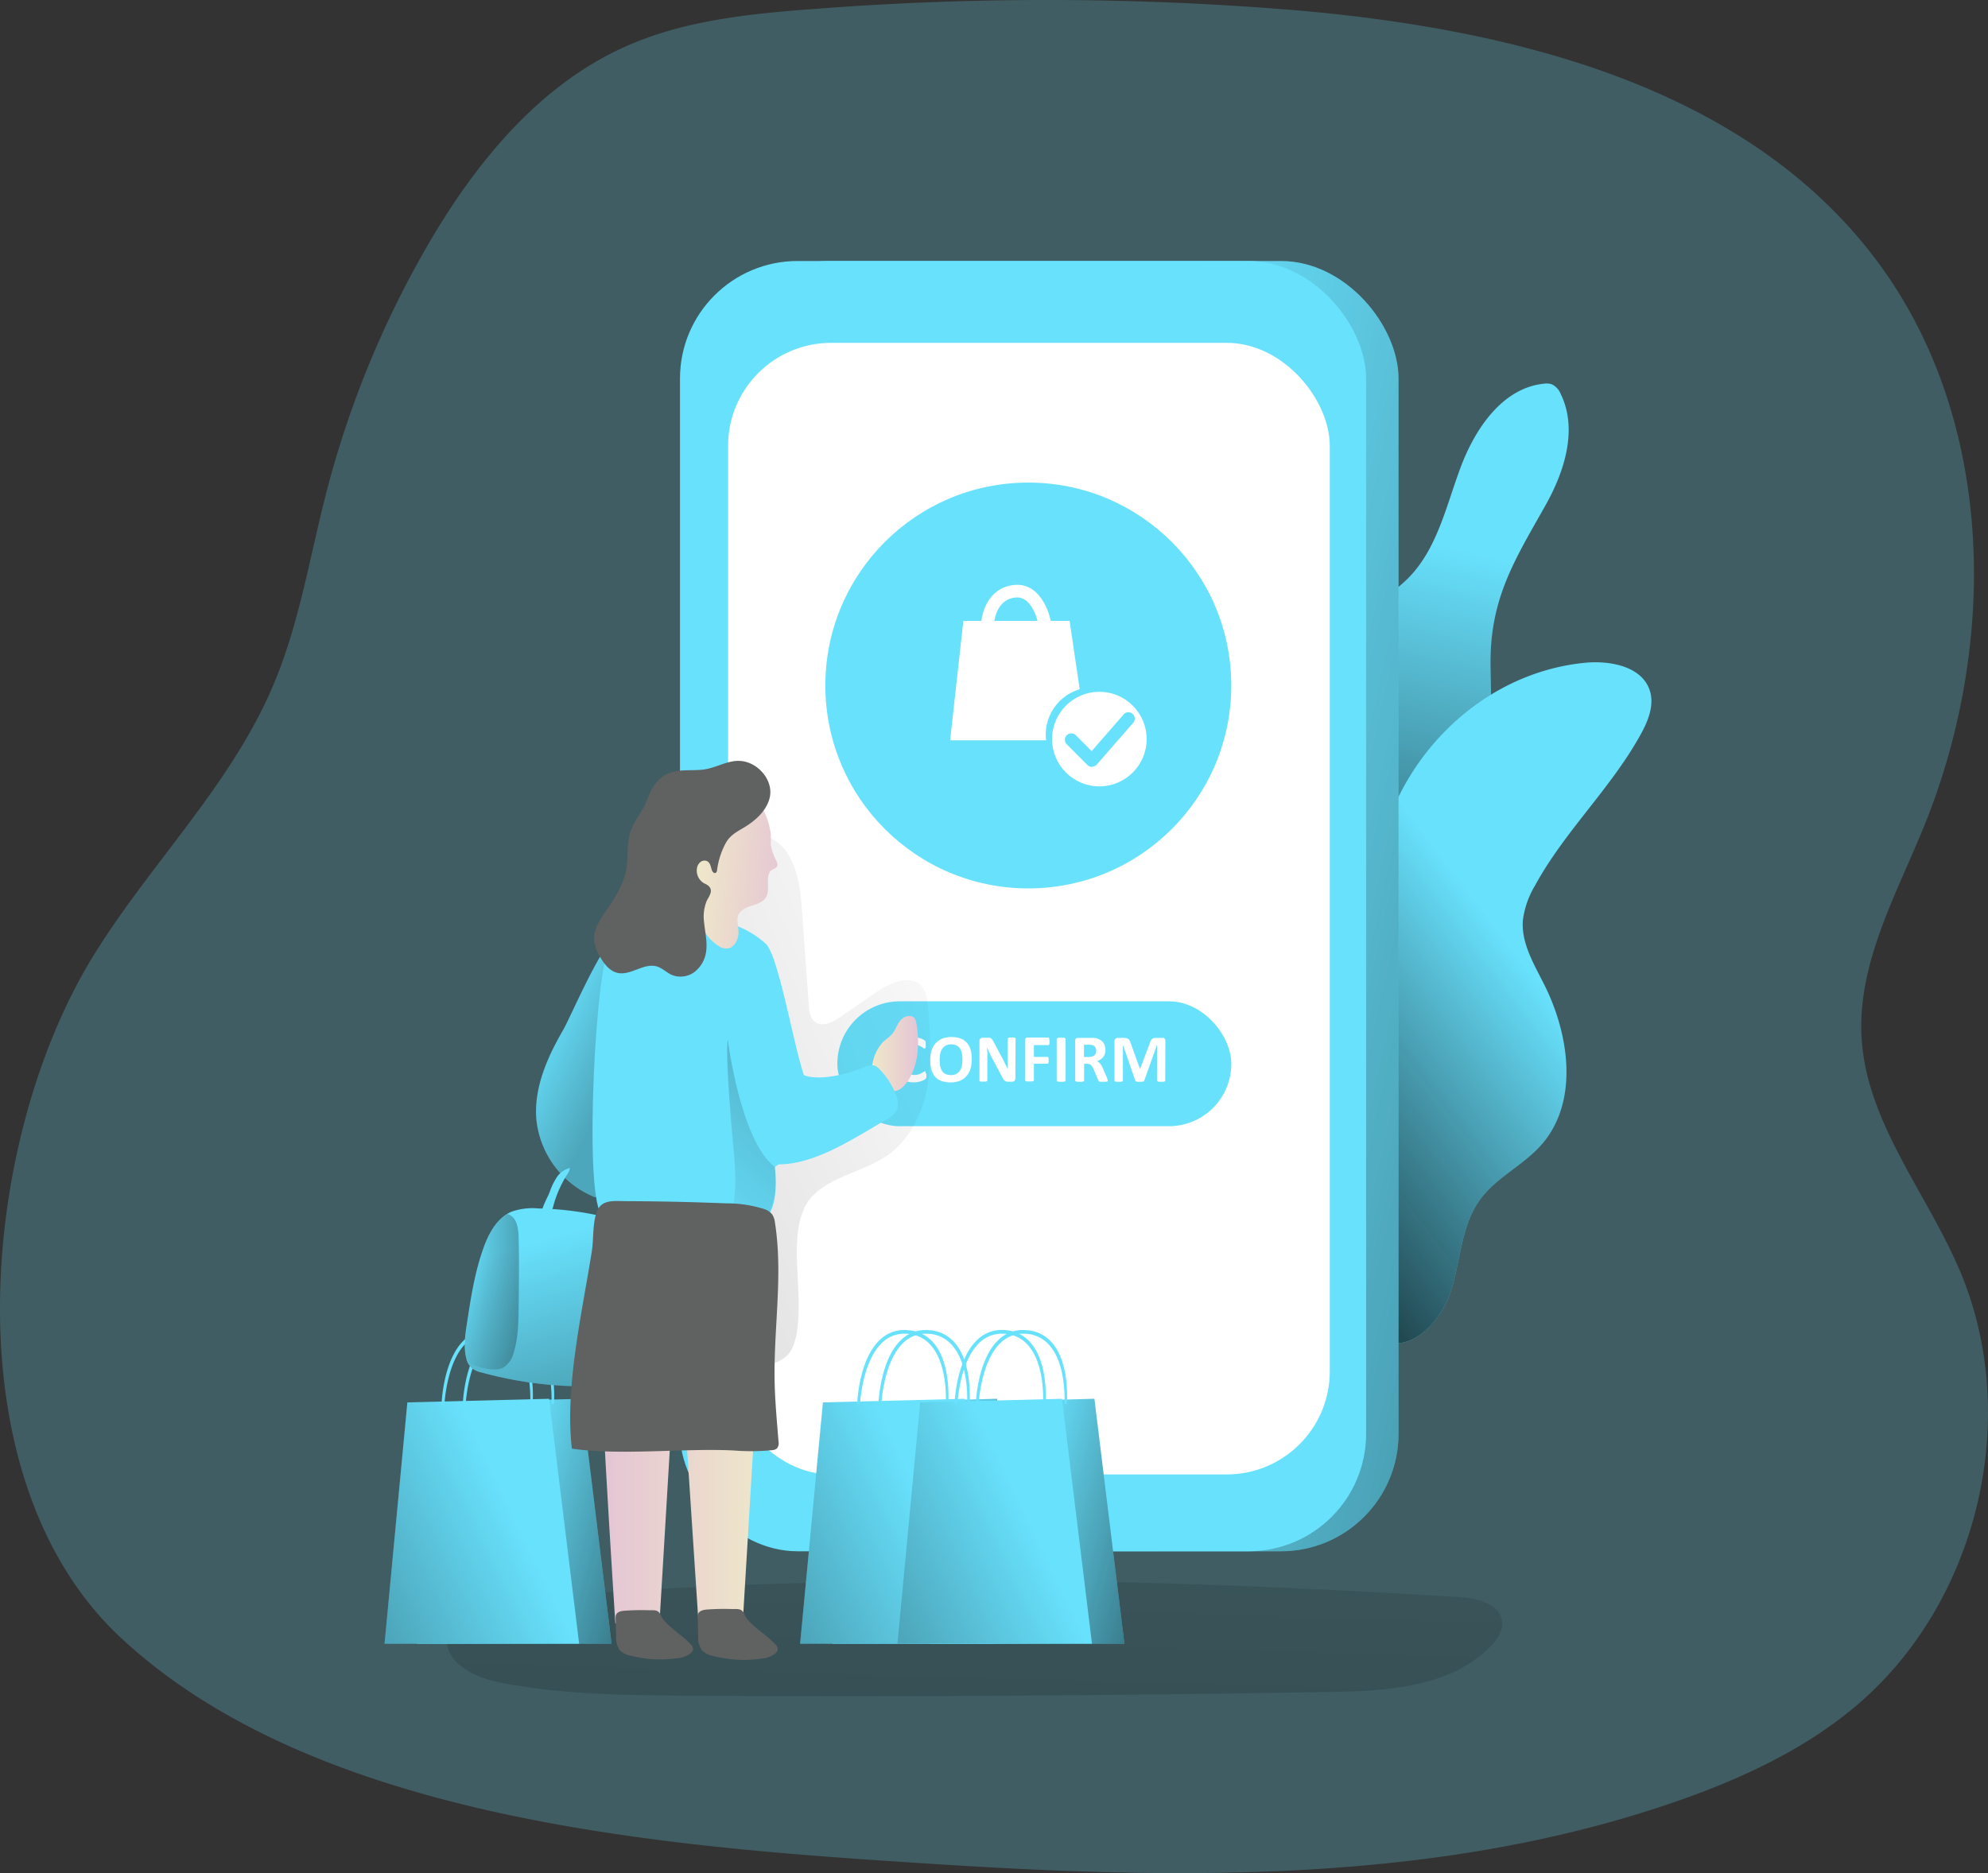 <svg id="Layer_1" data-name="Layer 1" xmlns="http://www.w3.org/2000/svg" xmlns:xlink="http://www.w3.org/1999/xlink" viewBox="0 0 485.52 457.58"><rect x="0" y="0" width="485.52" height="457.58" fill="#333333" stroke="none"/><defs><linearGradient id="linear-gradient" x1="377.5" y1="141.2" x2="338.19" y2="315.45" gradientUnits="userSpaceOnUse"><stop offset="0" stop-color="#010101" stop-opacity="0"/><stop offset="0.95" stop-color="#010101"/></linearGradient><linearGradient id="linear-gradient-2" x1="393.73" y1="242.38" x2="296.34" y2="316.3" xlink:href="#linear-gradient"/><linearGradient id="linear-gradient-3" x1="248.21" y1="219.24" x2="691.74" y2="317.8" xlink:href="#linear-gradient"/><linearGradient id="linear-gradient-4" x1="262.14" y1="319.68" x2="241.02" y2="1076.5" xlink:href="#linear-gradient"/><linearGradient id="linear-gradient-5" x1="121.97" y1="371.64" x2="201.18" y2="393.64" xlink:href="#linear-gradient"/><linearGradient id="linear-gradient-6" x1="125.35" y1="369.72" x2="-22.49" y2="440.71" xlink:href="#linear-gradient"/><linearGradient id="linear-gradient-7" x1="154.85" y1="309.72" x2="165.85" y2="347.98" xlink:href="#linear-gradient"/><linearGradient id="linear-gradient-8" x1="151.59" y1="260.09" x2="173.15" y2="270.44" xlink:href="#linear-gradient"/><linearGradient id="linear-gradient-9" x1="-970.5" y1="247.29" x2="-744.05" y2="341.75" gradientTransform="matrix(-1, 0, 0, 1, -695.74, 0)" xlink:href="#linear-gradient"/><linearGradient id="linear-gradient-10" x1="-941.71" y1="264.53" x2="-930.45" y2="264.53" gradientTransform="matrix(-1, 0, 0, 1, -695.74, 0)" gradientUnits="userSpaceOnUse"><stop offset="0" stop-color="#e4c5d5"/><stop offset="0.42" stop-color="#e9d3cf"/><stop offset="1" stop-color="#efe8ca"/></linearGradient><linearGradient id="linear-gradient-11" x1="168.01" y1="350.92" x2="209.24" y2="350.92" gradientTransform="matrix(1, 0, 0, 1, 0, 0)" xlink:href="#linear-gradient-10"/><linearGradient id="linear-gradient-12" x1="-896.91" y1="131.7" x2="-874.36" y2="131.7" gradientTransform="matrix(-1, -0.09, -0.09, 1, -671.06, 13.85)" xlink:href="#linear-gradient-10"/><linearGradient id="linear-gradient-13" x1="-881.13" y1="304.25" x2="-921.95" y2="258.36" gradientTransform="matrix(-1, 0, 0, 1, -695.74, 0)" xlink:href="#linear-gradient"/><linearGradient id="linear-gradient-14" x1="135.26" y1="322.73" x2="148.5" y2="322.73" xlink:href="#linear-gradient"/><linearGradient id="linear-gradient-15" x1="223.47" y1="371.64" x2="302.67" y2="393.64" xlink:href="#linear-gradient"/><linearGradient id="linear-gradient-16" x1="226.85" y1="369.72" x2="79" y2="440.71" xlink:href="#linear-gradient"/><linearGradient id="linear-gradient-17" x1="247.23" y1="371.64" x2="326.43" y2="393.64" xlink:href="#linear-gradient"/><linearGradient id="linear-gradient-18" x1="250.61" y1="369.72" x2="102.76" y2="440.71" xlink:href="#linear-gradient"/></defs><title>Order Confirm 2</title><path d="M250.62,462.58c60.71,3.87,123.15,4.63,180.61-15.36,15.73-5.47,31.14-12.59,43.85-23.34,29.72-25.14,40.51-70.25,25.39-106.11-8.09-19.16-22.83-36.28-24.07-57-1.08-18.06,8.35-34.8,15.18-51.56,18.49-45.34,17.41-101-12.51-139.71C447.06,28,390.89,14.3,338.74,9.73a737.79,737.79,0,0,0-118.83-.31c-15.45,1.15-31.18,2.79-45.33,9.09-21.48,9.57-37.07,28.91-48.79,49.29a240,240,0,0,0-24.27,59.43c-4.12,15.89-6.65,32.31-13.07,47.42C78.13,199,58.57,218,44.66,240.49,17.05,285.06,8.93,368,51.41,407.41,100.37,452.83,187.92,458.57,250.62,462.58Z" transform="translate(-21.75 -7.18)" fill="#68e1fd" opacity="0.24" style="isolation:isolate"/><path d="M399.28,130.48c4.61-8.24,7.81-18.48,3.66-27a4.42,4.42,0,0,0-2.27-2.45,4.29,4.29,0,0,0-1.82-.12c-10.06,1-16.77,10.85-20.33,20.31s-5.72,20-12.84,27.18c-3.11,3.13-7,5.43-10,8.71-6.47,7.17-7.38,17.65-7.68,27.31-.32,10.25.13,28.87,14.64,26.8,7.65-1.1,17.66-10.7,20.8-17.61,3.64-8,2.12-18.07,2.36-26.59C386.26,152.23,392.25,143,399.28,130.48Z" transform="translate(-21.75 -7.18)" fill="#68e1fd"/><path d="M399.28,130.48c4.61-8.24,7.81-18.48,3.66-27a4.42,4.42,0,0,0-2.27-2.45,4.29,4.29,0,0,0-1.82-.12c-10.06,1-16.77,10.85-20.33,20.31s-5.72,20-12.84,27.18c-3.11,3.13-7,5.43-10,8.71-6.47,7.17-7.38,17.65-7.68,27.31-.32,10.25.13,28.87,14.64,26.8,7.65-1.1,17.66-10.7,20.8-17.61,3.64-8,2.12-18.07,2.36-26.59C386.26,152.23,392.25,143,399.28,130.48Z" transform="translate(-21.75 -7.18)" fill="url(#linear-gradient)"/><path d="M408.86,169.09c6.23-.6,14,.91,15.85,6.9,1.09,3.57-.48,7.38-2.29,10.65-7.24,13.12-18.56,23.64-25.74,36.8a21.78,21.78,0,0,0-3,8.53c-.45,5.58,2.7,10.72,5.21,15.73,6.22,12.41,8.46,28.78-.73,39.18-4.49,5.07-11.12,8-15.06,13.53-4.42,6.18-4.61,14.33-6.82,21.61s-8.6,14.77-16,13.11a458.74,458.74,0,0,0-1-58.15c-2-24.15-7.15-49.66,2.82-72.54C370.27,185.57,388,171.11,408.86,169.09Z" transform="translate(-21.75 -7.18)" fill="#68e1fd"/><path d="M408.86,169.09c6.23-.6,14,.91,15.85,6.9,1.09,3.57-.48,7.38-2.29,10.65-7.24,13.12-18.56,23.64-25.74,36.8a21.78,21.78,0,0,0-3,8.53c-.45,5.58,2.7,10.72,5.21,15.73,6.22,12.41,8.46,28.78-.73,39.18-4.49,5.07-11.12,8-15.06,13.53-4.42,6.18-4.61,14.33-6.82,21.61s-8.6,14.77-16,13.11a458.74,458.74,0,0,0-1-58.15c-2-24.15-7.15-49.66,2.82-72.54C370.27,185.57,388,171.11,408.86,169.09Z" transform="translate(-21.75 -7.18)" fill="url(#linear-gradient-2)"/><rect x="173.99" y="63.76" width="167.57" height="315.2" rx="28.72" fill="#68e1fd"/><rect x="173.99" y="63.76" width="167.57" height="315.2" rx="28.72" fill="url(#linear-gradient-3)"/><path d="M146.11,397.89c-6.47.54-14.71,2.77-15.24,9.24s7.16,10,13.46,11.17c15,2.87,30.35,3,45.61,3.11q78.3.45,156.6-.9c13.93-.24,29.37-1.14,39.15-11.05,1.63-1.65,3.12-3.76,2.91-6.07-.41-4.37-6-5.77-10.42-6.05C300,392.41,224.2,391.33,146.11,397.89Z" transform="translate(-21.75 -7.18)" fill="url(#linear-gradient-4)"/><polygon points="149.36 401.55 101.83 401.55 107.41 342.59 142.02 341.71 149.36 401.55" fill="#68e1fd"/><polygon points="149.36 401.55 101.83 401.55 107.41 342.59 142.02 341.71 149.36 401.55" fill="url(#linear-gradient-5)"/><polygon points="141.44 401.55 93.92 401.55 99.49 342.59 134.1 341.71 141.44 401.55" fill="#68e1fd"/><polygon points="141.44 401.55 93.92 401.55 99.49 342.59 134.1 341.71 141.44 401.55" fill="url(#linear-gradient-6)"/><path d="M151.81,350.19l-.56-.06c.1-2.59,0-9.84-3.4-14a8.19,8.19,0,0,0-6.13-3.13,7.87,7.87,0,0,0-6.16,2.31c-4.19,4.1-5.09,12.35-5.28,15l-.69,0c0-.47.41-11.1,5.63-15.88a8.43,8.43,0,0,1,6.56-2.31,8.78,8.78,0,0,1,6.47,3.12C152.63,340.29,151.88,349.79,151.81,350.19Z" transform="translate(-21.75 -7.18)" fill="#68e1fd"/><path d="M157,350.19l-.56-.06c.09-2.59,0-9.84-3.41-14a8.15,8.15,0,0,0-6.12-3.13,7.86,7.86,0,0,0-6.16,2.31c-4.19,4.1-5.1,12.35-5.28,15l-.69,0c0-.47.41-11.1,5.63-15.88A8.43,8.43,0,0,1,147,332.1a8.8,8.8,0,0,1,6.47,3.12C157.83,340.29,157.08,349.79,157,350.19Z" transform="translate(-21.75 -7.18)" fill="#68e1fd"/><rect x="166.07" y="63.76" width="167.57" height="315.2" rx="28.72" fill="#68e1fd"/><rect x="177.81" y="83.75" width="146.96" height="276.44" rx="25.19" fill="#fff"/><rect x="204.5" y="244.61" width="96.22" height="30.51" rx="15.25" fill="#68e1fd"/><path d="M248,269.79a3.16,3.16,0,0,1,0,.35,1.56,1.56,0,0,1,0,.25.75.75,0,0,1-.07.18,1.29,1.29,0,0,1-.13.17,2,2,0,0,1-.35.24,4.32,4.32,0,0,1-.64.29,6.07,6.07,0,0,1-3.89,0,3.93,3.93,0,0,1-1.5-1,4.44,4.44,0,0,1-1-1.68,8.42,8.42,0,0,1,0-4.77,4.88,4.88,0,0,1,1-1.77,4.22,4.22,0,0,1,1.56-1.1,5.46,5.46,0,0,1,2-.37,4.91,4.91,0,0,1,.86.08,5.27,5.27,0,0,1,.76.19,3.63,3.63,0,0,1,.63.28,1.41,1.41,0,0,1,.39.27.79.79,0,0,1,.16.18.85.85,0,0,1,.06.19,1.88,1.88,0,0,1,0,.28c0,.1,0,.23,0,.38s0,.31,0,.43a1.06,1.06,0,0,1-.06.28.36.36,0,0,1-.1.15.17.17,0,0,1-.13.05.61.61,0,0,1-.32-.14,3.21,3.21,0,0,0-.49-.32,4.05,4.05,0,0,0-.72-.33,3.24,3.24,0,0,0-1-.14,2.46,2.46,0,0,0-1.14.26,2.4,2.4,0,0,0-.85.74,3.49,3.49,0,0,0-.53,1.17,5.72,5.72,0,0,0-.19,1.55,6,6,0,0,0,.2,1.63,3.19,3.19,0,0,0,.55,1.14,2.24,2.24,0,0,0,.87.66,2.79,2.79,0,0,0,1.14.22,3.28,3.28,0,0,0,1-.13,4.71,4.71,0,0,0,.73-.31l.49-.29a.62.62,0,0,1,.31-.14.2.2,0,0,1,.13,0,.22.22,0,0,1,.08.13,1.43,1.43,0,0,1,0,.28C248,269.43,248,269.59,248,269.79Z" transform="translate(-21.75 -7.18)" fill="#fff"/><path d="M259.08,265.94a7.91,7.91,0,0,1-.33,2.38,4.73,4.73,0,0,1-1,1.78,4.17,4.17,0,0,1-1.62,1.12,6.07,6.07,0,0,1-2.22.38,6.53,6.53,0,0,1-2.18-.33,3.63,3.63,0,0,1-1.55-1,4.43,4.43,0,0,1-.93-1.7,8.49,8.49,0,0,1-.31-2.45,7.74,7.74,0,0,1,.33-2.34,4.87,4.87,0,0,1,1-1.76,4.44,4.44,0,0,1,1.62-1.12,6.15,6.15,0,0,1,2.24-.38,6.38,6.38,0,0,1,2.14.32,3.63,3.63,0,0,1,1.55,1,4.41,4.41,0,0,1,.95,1.69A8.2,8.2,0,0,1,259.08,265.94Zm-2.28.12a8,8,0,0,0-.13-1.54,3.38,3.38,0,0,0-.45-1.18,2.09,2.09,0,0,0-.85-.76,2.87,2.87,0,0,0-1.32-.27,2.74,2.74,0,0,0-1.34.3,2.42,2.42,0,0,0-.87.81,3.27,3.27,0,0,0-.46,1.18,7.2,7.2,0,0,0-.14,1.42,9.34,9.34,0,0,0,.13,1.58,3.43,3.43,0,0,0,.45,1.19,2.12,2.12,0,0,0,.84.76,3.09,3.09,0,0,0,1.33.26,2.71,2.71,0,0,0,1.34-.3,2.42,2.42,0,0,0,.87-.81,3.41,3.41,0,0,0,.47-1.19A7.52,7.52,0,0,0,256.8,266.06Z" transform="translate(-21.75 -7.18)" fill="#fff"/><path d="M269.73,270.65a.83.83,0,0,1-.24.59.87.87,0,0,1-.27.14,1.06,1.06,0,0,1-.31.05H268a1.8,1.8,0,0,1-.5-.06,1.06,1.06,0,0,1-.39-.21,1.83,1.83,0,0,1-.35-.41c-.11-.18-.23-.4-.37-.68l-2.66-5c-.15-.3-.31-.62-.47-1s-.3-.68-.43-1h0c0,.4,0,.8.05,1.19s0,.8,0,1.22v5.6a.24.24,0,0,1-.05.14.31.31,0,0,1-.15.12,1.67,1.67,0,0,1-.3.07l-.49,0-.48,0a1.33,1.33,0,0,1-.3-.07.31.31,0,0,1-.15-.12.23.23,0,0,1,0-.14v-9.62a.72.72,0,0,1,.23-.58.83.83,0,0,1,.56-.19h1.16a2,2,0,0,1,.53,0,1.21,1.21,0,0,1,.38.18,1.17,1.17,0,0,1,.32.34,6.07,6.07,0,0,1,.31.54l2.08,3.91.36.7c.12.23.23.46.34.69l.33.67.3.66h0c0-.39,0-.79,0-1.21s0-.81,0-1.19v-5a.25.25,0,0,1,.05-.15.5.5,0,0,1,.17-.12,1.33,1.33,0,0,1,.3-.07l.49,0,.47,0a1.23,1.23,0,0,1,.29.07.49.49,0,0,1,.15.12.24.24,0,0,1,0,.15Z" transform="translate(-21.75 -7.18)" fill="#fff"/><path d="M278.06,261.61c0,.16,0,.3,0,.42a.74.74,0,0,1-.07.26.36.36,0,0,1-.1.15.17.17,0,0,1-.13.05h-3.5v2.88h3.28a.23.23,0,0,1,.14,0,.56.56,0,0,1,.1.14,1.31,1.31,0,0,1,.07.27c0,.11,0,.24,0,.41s0,.3,0,.41a1.31,1.31,0,0,1-.07.27.44.44,0,0,1-.1.16.23.23,0,0,1-.14,0h-3.28v4a.2.2,0,0,1-.05.15.32.32,0,0,1-.18.12,1.68,1.68,0,0,1-.33.07l-.53,0-.52,0a1.81,1.81,0,0,1-.34-.07.41.41,0,0,1-.18-.12.25.25,0,0,1-.05-.15v-9.7a.62.62,0,0,1,.19-.52.64.64,0,0,1,.45-.16h5a.2.2,0,0,1,.13,0,.36.36,0,0,1,.1.15.88.88,0,0,1,.07.28C278.05,261.3,278.06,261.44,278.06,261.61Z" transform="translate(-21.75 -7.18)" fill="#fff"/><path d="M282,271.11a.25.25,0,0,1-.05.15.4.4,0,0,1-.18.11,1.68,1.68,0,0,1-.33.07l-.53,0-.52,0a1.65,1.65,0,0,1-.34-.07.4.4,0,0,1-.18-.11.25.25,0,0,1-.05-.15V261a.24.24,0,0,1,.05-.14.4.4,0,0,1,.18-.11,2,2,0,0,1,.34-.07,4,4,0,0,1,.52,0,4,4,0,0,1,.53,0,1.68,1.68,0,0,1,.33.07.4.4,0,0,1,.18.11.24.24,0,0,1,.05.14Z" transform="translate(-21.75 -7.18)" fill="#fff"/><path d="M292.28,271.13a.24.24,0,0,1,0,.15.27.27,0,0,1-.15.11,2.37,2.37,0,0,1-.37.05,5.84,5.84,0,0,1-.65,0,4.2,4.2,0,0,1-.55,0,1.22,1.22,0,0,1-.33-.06.38.38,0,0,1-.17-.11.89.89,0,0,1-.08-.17l-1-2.39c-.12-.27-.23-.51-.34-.72a2.37,2.37,0,0,0-.37-.53,1.25,1.25,0,0,0-.47-.31,1.45,1.45,0,0,0-.61-.11h-.67v4.07a.2.2,0,0,1-.06.15.31.31,0,0,1-.18.11,1.68,1.68,0,0,1-.33.07l-.53,0-.52,0a1.68,1.68,0,0,1-.33-.07.31.31,0,0,1-.18-.11.25.25,0,0,1-.05-.15V261.4a.62.62,0,0,1,.19-.52.65.65,0,0,1,.46-.16h3.46l.5,0a4.48,4.48,0,0,1,1.16.32,2.82,2.82,0,0,1,.87.58,2.31,2.31,0,0,1,.55.85,3.08,3.08,0,0,1,.19,1.13,3.37,3.37,0,0,1-.13,1,2.67,2.67,0,0,1-.4.79,2.72,2.72,0,0,1-.66.6,3.77,3.77,0,0,1-.88.42,2.11,2.11,0,0,1,.45.28,2.52,2.52,0,0,1,.4.4,3.75,3.75,0,0,1,.35.53c.11.21.21.43.32.69l.9,2.1a4.4,4.4,0,0,1,.16.46A.87.87,0,0,1,292.28,271.13Zm-2.81-7.26a1.58,1.58,0,0,0-.24-.89,1.31,1.31,0,0,0-.78-.51l-.38-.07-.58,0h-1v3h1.1a2.78,2.78,0,0,0,.81-.11A1.77,1.77,0,0,0,289,265a1.3,1.3,0,0,0,.35-.49A1.61,1.61,0,0,0,289.47,263.87Z" transform="translate(-21.75 -7.18)" fill="#fff"/><path d="M306.33,271.11a.24.24,0,0,1,0,.15.32.32,0,0,1-.17.11,1.61,1.61,0,0,1-.31.07l-.51,0-.49,0a1.56,1.56,0,0,1-.32-.07.29.29,0,0,1-.16-.11.2.2,0,0,1-.05-.15v-8.7h0l-3.1,8.7a.34.34,0,0,1-.11.17.39.39,0,0,1-.2.11,1.22,1.22,0,0,1-.33.06h-.47l-.48,0a1.17,1.17,0,0,1-.33-.07.48.48,0,0,1-.2-.11.25.25,0,0,1-.1-.15l-3-8.7h0v8.7a.25.25,0,0,1-.05.15.28.28,0,0,1-.17.11,1.61,1.61,0,0,1-.31.07l-.5,0-.5,0a1.73,1.73,0,0,1-.32-.07.29.29,0,0,1-.16-.11.25.25,0,0,1-.05-.15v-9.53a.9.9,0,0,1,.22-.64.81.81,0,0,1,.6-.22h1.42a3.06,3.06,0,0,1,.65.06,1.39,1.39,0,0,1,.48.2,1.27,1.27,0,0,1,.33.39,3.33,3.33,0,0,1,.23.58l2.31,6.37h0l2.4-6.36a2.9,2.9,0,0,1,.24-.58,1.32,1.32,0,0,1,.29-.39,1,1,0,0,1,.41-.21,2.09,2.09,0,0,1,.53-.06h1.47a1.46,1.46,0,0,1,.38,0,.62.62,0,0,1,.26.17.71.71,0,0,1,.16.28,1,1,0,0,1,.05.36Z" transform="translate(-21.75 -7.18)" fill="#fff"/><path d="M153.35,302.4a15.34,15.34,0,0,0-6.71.8c-3.57,1.54-5.57,5.33-6.87,9-2.1,5.93-3.05,12.2-4,18.42-.42,2.75-.83,5.58-.16,8.27a4.81,4.81,0,0,0,1.33,2.49,6,6,0,0,0,2.43,1.09,94.77,94.77,0,0,0,40,2.19,8.14,8.14,0,0,0,4.61-1.81c1.3-1.29,1.61-3.25,1.79-5.07a66,66,0,0,0-2.22-24.3c-.68-2.38-1.59-4.87-3.54-6.4-3.13-2.43-8.19-2-11.88-2.92A75.37,75.37,0,0,0,153.35,302.4Z" transform="translate(-21.75 -7.18)" fill="#68e1fd"/><path d="M185.77,337.79c-.19,1.81-.5,3.75-1.78,5.06s-3,1.53-4.63,1.81a94.86,94.86,0,0,1-40-2.19,6.49,6.49,0,0,1-2.4-1.09,4,4,0,0,1-1-1.59,8.88,8.88,0,0,1-.32-.91c-.65-2.69-.25-5.53.16-8.28,1-6.22,1.91-12.47,4-18.41,1.19-3.32,2.94-6.72,5.91-8.44a5.07,5.07,0,0,1,1-.53,15.21,15.21,0,0,1,6.72-.82,76.23,76.23,0,0,1,14.78,1.75c3.69.91,8.75.47,11.88,2.91,1.93,1.53,2.84,4,3.53,6.41A65.9,65.9,0,0,1,185.77,337.79Z" transform="translate(-21.75 -7.18)" opacity="0.26" fill="url(#linear-gradient-7)"/><path d="M159.39,258.61c-3.92,6.76-7.31,14.3-6.64,22.08a23,23,0,0,0,14.4,19c3.74-3,4.15-8.45,4.26-13.24.24-11.11,1.72-23.11.57-34.16-.29-2.82,3-16.2-1.06-14.68C168.47,238.56,160.76,256.25,159.39,258.61Z" transform="translate(-21.75 -7.18)" fill="#68e1fd"/><path d="M159.39,258.61c-3.92,6.76-7.31,14.3-6.64,22.08a23,23,0,0,0,14.4,19c3.74-3,4.15-8.45,4.26-13.24.24-11.11,1.72-23.11.57-34.16-.29-2.82,3-16.2-1.06-14.68C168.47,238.56,160.76,256.25,159.39,258.61Z" transform="translate(-21.75 -7.18)" opacity="0.26" fill="url(#linear-gradient-8)"/><path d="M216.47,310a21.12,21.12,0,0,1,1.84-8c3.78-7.18,13.66-8,20.29-12.65,5.33-3.77,8.4-10.1,9.59-16.52s.71-13,.22-19.53c-.13-1.85-.33-3.84-1.57-5.22-2.71-3-7.62-.86-11,1.42L227,255.62c-1.88,1.29-4.45,2.57-6.24,1.16-1.18-.92-1.38-2.6-1.49-4.1l-1.68-23.44c-.47-6.47-1.58-14-7.26-17.13s-13,.22-16.59,5.54-4.24,12-4.7,18.39a586.32,586.32,0,0,0,1.5,100.73c.13,1.32.37,2.81,1.46,3.56a4.69,4.69,0,0,0,2.8.5c6.23-.2,17.41,2.14,20.44-4.37S215.83,317.25,216.47,310Z" transform="translate(-21.75 -7.18)" opacity="0.26" fill="url(#linear-gradient-9)"/><path d="M245.73,265.13a25,25,0,0,0-.18-7.95,2.93,2.93,0,0,0-.38-1.17c-.75-1.09-2.54-.66-3.42.33s-1.24,2.35-2.08,3.37c-.69.84-1.65,1.41-2.42,2.18a10.23,10.23,0,0,0-2.37,4.94,4,4,0,0,0-.15,1.41,4.38,4.38,0,0,0,.84,1.85c1.36,2.07,3.67,4.92,6.23,3C244.09,271.28,245.3,267.86,245.73,265.13Z" transform="translate(-21.75 -7.18)" fill="url(#linear-gradient-10)"/><path d="M209.24,302l-6,100-10.9,1.6-5-75.91-4.52,75.73-10.79.35s-5-76.49-3.91-82.09,0-23.47,0-23.47Z" transform="translate(-21.75 -7.18)" fill="url(#linear-gradient-11)"/><path d="M211,292.24c5.28-3.19,10.39-16.77,8.12-20.06-2.74-4-6.82-31.39-10.43-34.54s-8.17-5.42-12.91-5.24c-5.61.21-11.8-2.41-17-.29-3,1.2-5.4,3.38-7.79,5.53-3.75,3.35-6.67,59.92-2.47,66.07,5.38,7.86,16.45,8.12,25.82,7.58,3.23-.19,6.6-.41,9.43-2C210.82,305.13,211.71,300.58,211,292.24Z" transform="translate(-21.75 -7.18)" fill="#68e1fd"/><path d="M210,213.35s0,.09,0,.13a12.25,12.25,0,0,0,1.25,3.76c.25.51.53,1.12.25,1.62s-1,.61-1.47,1c-1.57,1.53.11,4.94-1.41,6.82-1,1.17-2.58,1.49-4,2-1.07.4-2.44,1.22-2.7,2.44s.27,2.78.19,4.09c-.11,1.66-1.08,3.53-2.74,3.68a3.5,3.5,0,0,1-1.73-.38A10.75,10.75,0,0,1,193.4,234c-3.14-5.42-5.1-11.77-4.13-18s5.34-12.06,11.42-13.57c3.38-.84,6.31.23,7.87,3.42a17.82,17.82,0,0,1,1.4,4.86A26.29,26.29,0,0,1,210,213.35Z" transform="translate(-21.75 -7.18)" fill="url(#linear-gradient-12)"/><path d="M209.67,202.29c-.85,3.06-3.42,5.34-6.14,7-1.85,1.11-3.47,1.91-4.53,3.84a18.94,18.94,0,0,0-2.11,6.5c0,.33-.14.72-.45.82s-.7-.31-.83-.68c-.26-.78-.36-1.72-1.05-2.16a1.55,1.55,0,0,0-1.7.12,2.43,2.43,0,0,0-.89,1.53,3.57,3.57,0,0,0,1.81,3.74,4.4,4.4,0,0,1,1,.58c1.32,1.23.05,2.62-.47,3.77a10.25,10.25,0,0,0-.61,5.09c.23,2.41.85,4.82.5,7.22a7.55,7.55,0,0,1-2.81,4.94,5.69,5.69,0,0,1-5.52.76c-1.31-.57-2.35-1.69-3.72-2.09-3.16-.94-6.39,2.32-9.61,1.57-1.82-.43-3.1-2-4.07-3.64a9.73,9.73,0,0,1-1.62-4.37c-.15-2.6,1.41-5,2.89-7.1,2.1-3.07,4.21-6.28,4.91-9.94.54-2.88.18-5.89.88-8.73.77-3.13,3.07-5.38,4.18-8.27,1-2.69,2.31-5.32,5.11-6.59,2.61-1.2,5.66-.69,8.52-1,4-.44,7.15-3.24,11.26-1.68C208,194.78,210.69,198.63,209.67,202.29Z" transform="translate(-21.75 -7.18)" fill="#606161"/><path d="M232.82,267.84a3.77,3.77,0,0,1,2.51-.35,3.47,3.47,0,0,1,1.23.89,18.46,18.46,0,0,1,4,6.23,5.05,5.05,0,0,1,.33,3.49,5.9,5.9,0,0,1-2.89,2.72c-8.35,4.8-18.35,11.65-27.94,10.72-.67-.07-.44-2.07-.94-2.52a3.39,3.39,0,0,1-.83-2.29,41.6,41.6,0,0,1-.27-9.19,13.92,13.92,0,0,1,3.65-8.27,5.05,5.05,0,0,1,3.17-1.67c1.86-.11,1.72,1.31,2.83,2,1.37.81,3.4.81,5,.77A31.4,31.4,0,0,0,232.82,267.84Z" transform="translate(-21.75 -7.18)" fill="#68e1fd"/><path d="M199.49,261.18s3.12,24.73,11.46,31.06c0,0,2.87,15.32-10.33,18,0,0-3.74,1.54-10,1,0,0,12.84,3.89,10.42-21.85S199.49,261.18,199.49,261.18Z" transform="translate(-21.75 -7.18)" opacity="0.26" fill="url(#linear-gradient-13)"/><path d="M211.09,408.84a1.78,1.78,0,0,1,.62,1.27,1.51,1.51,0,0,1-.5.9,6,6,0,0,1-3.4,1.34,29.73,29.73,0,0,1-12-.67,5,5,0,0,1-2.61-1.34,5.49,5.49,0,0,1-.94-3.57l-.12-4.35a2.41,2.41,0,0,1,.11-1c.33-.79,1.35-1,2.21-1.05a55.6,55.6,0,0,1,6.19-.11c.73,0,1.67-.11,2.25.35s.78,1.37,1.17,1.85C206,405,208.94,406.5,211.09,408.84Z" transform="translate(-21.75 -7.18)" fill="#606161"/><path d="M190.43,408.86a1.75,1.75,0,0,1,.6,1.22,1.4,1.4,0,0,1-.49.87,5.78,5.78,0,0,1-3.28,1.3,28.77,28.77,0,0,1-11.61-.64,4.89,4.89,0,0,1-2.53-1.3,5.4,5.4,0,0,1-.91-3.45l-.11-4.2a2.26,2.26,0,0,1,.11-1c.32-.76,1.3-.95,2.13-1a56.83,56.83,0,0,1,6-.11c.71,0,1.62-.1,2.18.35s.75,1.32,1.13,1.79C185.55,405.11,188.35,406.6,190.43,408.86Z" transform="translate(-21.75 -7.18)" fill="#606161"/><path d="M148.42,326.78c-.06,3.69-.13,7.44-1.25,10.94a5.73,5.73,0,0,1-2.6,3.6c-2.06,1-6.4,0-8.65-1.53a8.88,8.88,0,0,1-.32-.91c-.65-2.69-.25-5.53.16-8.28,1-6.22,1.91-12.47,4-18.41,1.19-3.32,2.94-6.72,5.91-8.44a2.44,2.44,0,0,1,.69.28c1.75,1.06,2,3.47,2.06,5.5C148.57,315.28,148.48,321,148.42,326.78Z" transform="translate(-21.75 -7.18)" opacity="0.26" fill="url(#linear-gradient-14)"/><path d="M156,298.37a15.82,15.82,0,0,1,1.74-3.61,5.33,5.33,0,0,1,3.2-2.25,3.89,3.89,0,0,1-.74,1.68,27.78,27.78,0,0,0-3.4,7.94c-.22.86-2,4-2.73,1.79C153.71,302.65,155.59,299.56,156,298.37Z" transform="translate(-21.75 -7.18)" fill="#68e1fd"/><path d="M199.16,301.15a29.94,29.94,0,0,1,9.1,1.35,4.2,4.2,0,0,1,2.09,1.36,4.69,4.69,0,0,1,.67,2.05c2,12.74-.34,25.73-.09,38.62.09,4.94.57,9.85.95,14.77a2.1,2.1,0,0,1-.35,1.69,2,2,0,0,1-1.23.45,51.77,51.77,0,0,1-9.15.09c-12-.65-27.89,1.29-39.73-.47-1.77-15,2.54-33.37,4.88-48.29.47-3,.12-7.1,1.34-9.87s4.22-2.3,6.94-2.29Q186.87,300.65,199.16,301.15Z" transform="translate(-21.75 -7.18)" fill="#606161"/><circle cx="251.14" cy="167.46" r="49.57" fill="#68e1fd"/><polygon points="265.54 180.85 232.04 180.85 235.28 151.67 261.22 151.67 265.54 180.85" fill="#fff"/><path d="M275.52,160.56c0-.08-1.17-8-5.91-7.4-4.95.63-5.12,6.6-5.12,6.85l-3.13,0c0-3.09,1.73-9.13,7.85-9.91,6.3-.77,8.9,6.25,9.4,10.08Z" transform="translate(-21.75 -7.18)" fill="#fff"/><circle cx="266.95" cy="179.45" r="11.55" fill="#68e1fd"/><circle cx="268.49" cy="180.55" r="11.55" fill="#fff"/><path d="M288.44,194.54a1.57,1.57,0,0,1-1.1-.46L282.28,189a1.56,1.56,0,0,1,2.21-2.21l3.87,3.88,7.92-9.08a1.56,1.56,0,0,1,2.36,2l-9,10.34a1.58,1.58,0,0,1-1.13.54Z" transform="translate(-21.75 -7.18)" fill="#68e1fd"/><polygon points="250.85 401.55 203.33 401.55 208.9 342.59 243.52 341.71 250.85 401.55" fill="#68e1fd"/><polygon points="250.85 401.55 203.33 401.55 208.9 342.59 243.52 341.71 250.85 401.55" fill="url(#linear-gradient-15)"/><polygon points="242.93 401.55 195.41 401.55 200.98 342.59 235.6 341.71 242.93 401.55" fill="#68e1fd"/><polygon points="242.93 401.55 195.41 401.55 200.98 342.59 235.6 341.71 242.93 401.55" fill="url(#linear-gradient-16)"/><path d="M253.31,350.19l-.56-.06c.09-2.59,0-9.84-3.41-14a8.15,8.15,0,0,0-6.12-3.13,7.86,7.86,0,0,0-6.16,2.31c-4.19,4.1-5.1,12.35-5.28,15l-.69,0c0-.47.4-11.1,5.62-15.88a8.46,8.46,0,0,1,6.57-2.31,8.8,8.8,0,0,1,6.47,3.12C254.12,340.29,253.37,349.79,253.31,350.19Z" transform="translate(-21.75 -7.18)" fill="#68e1fd"/><path d="M258.52,350.19l-.57-.06c.1-2.59,0-9.84-3.4-14a8.19,8.19,0,0,0-6.13-3.13,7.87,7.87,0,0,0-6.16,2.31c-4.18,4.1-5.09,12.35-5.28,15l-.69,0c0-.47.41-11.1,5.63-15.88a8.43,8.43,0,0,1,6.56-2.31,8.77,8.77,0,0,1,6.47,3.12C259.33,340.29,258.58,349.79,258.52,350.19Z" transform="translate(-21.75 -7.18)" fill="#68e1fd"/><polygon points="274.61 401.55 227.09 401.55 232.66 342.59 267.28 341.71 274.61 401.55" fill="#68e1fd"/><polygon points="274.61 401.55 227.09 401.55 232.66 342.59 267.28 341.71 274.61 401.55" fill="url(#linear-gradient-17)"/><polygon points="266.69 401.55 219.17 401.55 224.74 342.59 259.36 341.71 266.69 401.55" fill="#68e1fd"/><polygon points="266.69 401.55 219.17 401.55 224.74 342.59 259.36 341.71 266.69 401.55" fill="url(#linear-gradient-18)"/><path d="M277.07,350.19l-.56-.06c.09-2.59,0-9.84-3.41-14A8.15,8.15,0,0,0,267,333a7.86,7.86,0,0,0-6.16,2.31c-4.19,4.1-5.1,12.35-5.28,15l-.69,0c0-.47.41-11.1,5.62-15.88A8.46,8.46,0,0,1,267,332.1a8.8,8.8,0,0,1,6.47,3.12C277.88,340.29,277.13,349.79,277.07,350.19Z" transform="translate(-21.75 -7.18)" fill="#68e1fd"/><path d="M282.28,350.19l-.56-.06c.09-2.59,0-9.84-3.41-14a8.19,8.19,0,0,0-6.13-3.13,7.85,7.85,0,0,0-6.15,2.31c-4.19,4.1-5.1,12.35-5.29,15l-.68,0c0-.47.4-11.1,5.62-15.88a8.44,8.44,0,0,1,6.56-2.31,8.77,8.77,0,0,1,6.47,3.12C283.09,340.29,282.34,349.79,282.28,350.19Z" transform="translate(-21.75 -7.18)" fill="#68e1fd"/></svg>